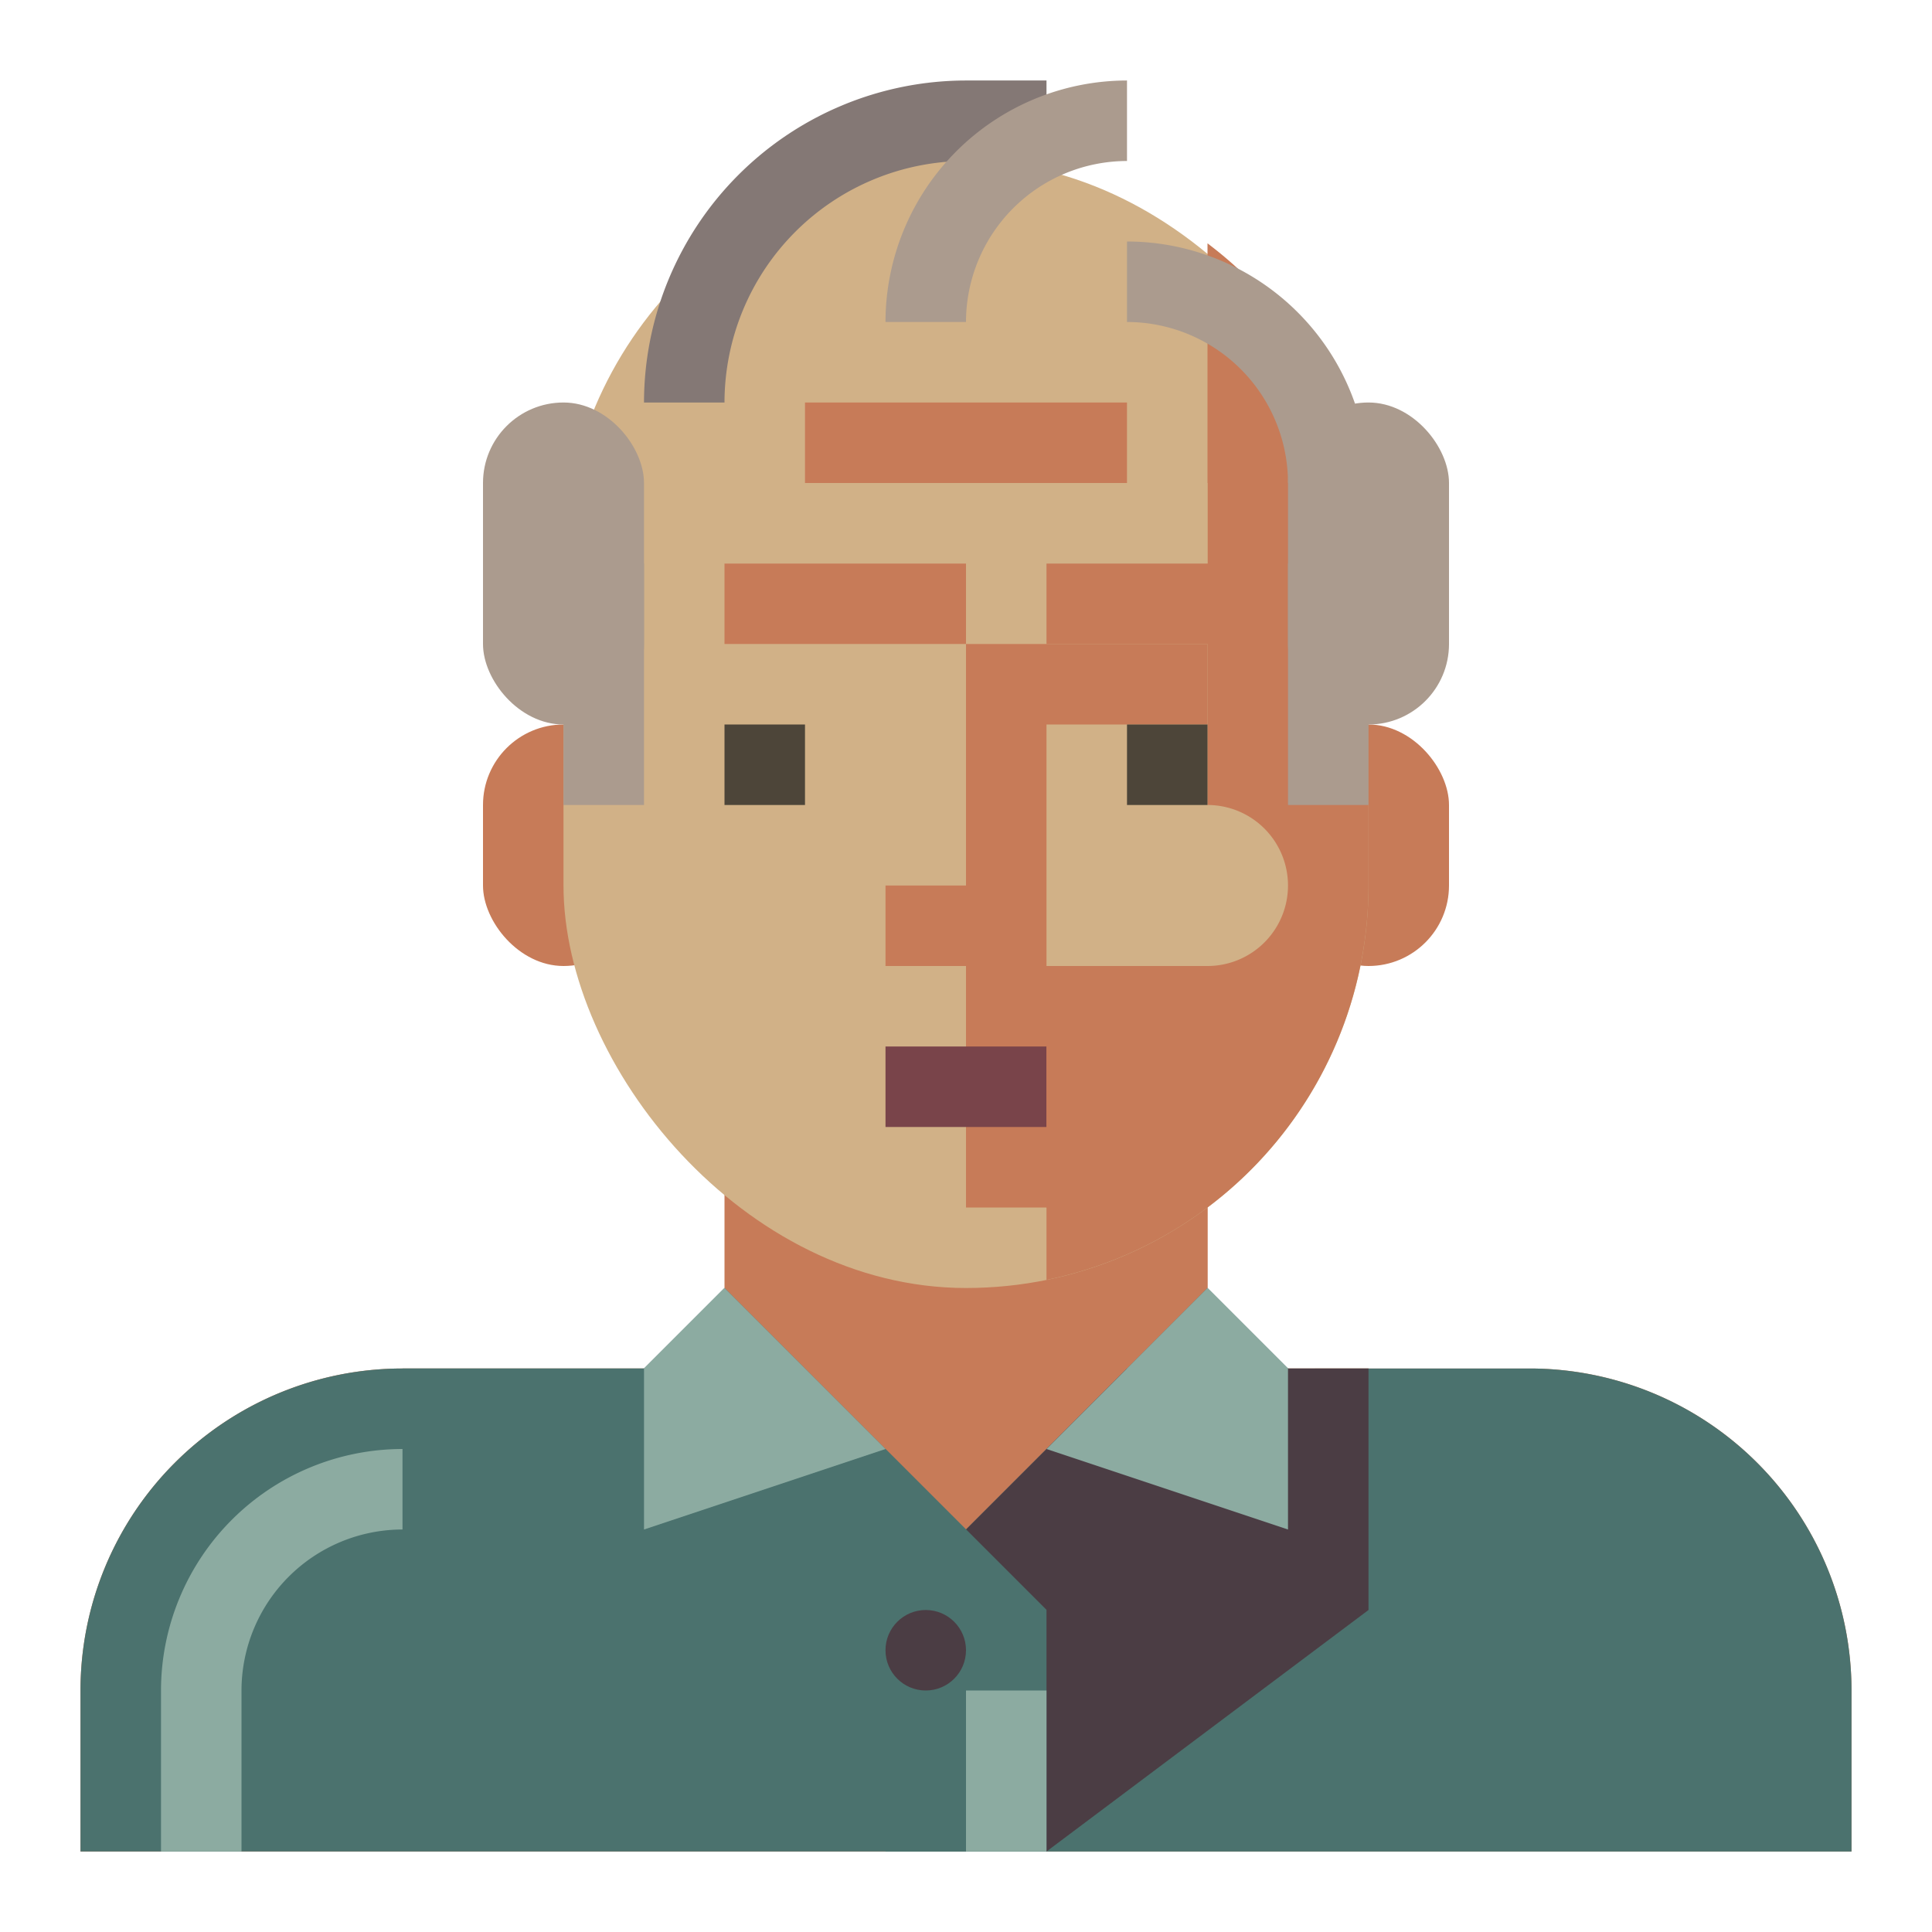 <svg xmlns="http://www.w3.org/2000/svg" viewBox="0 0 512 512" preserveAspectRatio="xMidYMid meet">
  <title>Old Man</title>
  <g id="old-man" data-name="Old Man">
    <rect
       x="341.333"
       y="192"
       width="42.667"
       height="64"
       rx="21.333"
       ry="21.333"
       style="fill:#c77b58"
       id="rect1" />
    <rect
       x="128"
       y="192"
       width="42.667"
       height="64"
       rx="21.333"
       ry="21.333"
       style="fill:#c77b58"
       id="rect2" />
    <path
       d="m 192,277.333 v 64 a 21.333,21.333 0 0 1 -21.333,21.333 h -64 A 85.333,85.333 0 0 0 21.333,448 v 42.667 H 490.667 V 448 a 85.333,85.333 0 0 0 -85.333,-85.333 h -64 A 21.333,21.333 0 0 1 320,341.333 v -64 z"
       style="fill:#c77b58"
       id="path2" />
    <path
       d="M 341.333,362.667 A 21.334,21.334 0 0 1 320,341.333 v -64 h -64 v 85.333 h 21.333 V 384 h -42.667 v 21.333 a 21.333,21.333 0 1 0 42.667,0 h 85.333 v -42.667 z"
       style="fill:#c77b58"
       id="path3" />
    <path
       d="m 234.667,426.667 v 64 h 256 V 448 a 85.333,85.333 0 0 0 -85.333,-85.333 h -64 L 320,341.333 298.667,362.667 Z"
       style="fill:#4b726e"
       id="path4" />
    <polygon
       points="256,490.667 256,405.333 298.667,362.667 362.667,362.667 362.667,426.667 277.333,490.667 "
       style="fill:#4b3d44;fill-opacity:1"
       id="polygon4" />
    <path
       d="m 192,341.333 21.333,21.333 64,64 v 64 h -256 V 448 a 85.333,85.333 0 0 1 85.333,-85.333 h 64 z"
       style="fill:#4b726e"
       id="path5" />
    <path
       d="M 64,490.667 H 42.667 V 448 a 64.07,64.07 0 0 1 64,-64 v 21.333 A 42.709,42.709 0 0 0 64,448 Z"
       style="fill:#8caba1"
       id="path6" />
    <polygon
       points="192,426.667 277.333,426.667 234.667,384 192,384 "
       style="fill:#4b726e"
       id="polygon6" />
    <rect
       x="106.667"
       y="362.667"
       width="64"
       height="21.333"
       style="fill:#4b726e"
       id="rect6" />
    <rect
       x="149.333"
       y="42.667"
       width="213.333"
       height="298.667"
       rx="106.667"
       ry="106.667"
       style="fill:#d1b187"
       id="rect7" />
    <path
       d="m 320,64.483 v 84.85 h -42.667 v 21.333 H 320 v 42.667 a 21.333,21.333 0 0 1 21.333,21.333 v 8e-5 A 21.333,21.333 0 0 1 320,256 h -64 v 64 h 21.333 v 19.184 a 106.691,106.691 0 0 0 85.333,-104.517 v -85.333 c 0,-34.784 -16.901,-65.379 -42.667,-84.85 z"
       style="fill:#c77b58"
       id="path7" />
    <polygon
       points="277.333,256 277.333,192 320,192 320,170.667 256,170.667 256,234.667 234.667,234.667 234.667,256 "
       style="fill:#c77b58"
       id="polygon7" />
    <rect
       x="298.667"
       y="192"
       width="21.333"
       height="21.333"
       style="fill:#4d4539"
       id="rect8" />
    <rect
       x="192"
       y="192"
       width="21.333"
       height="21.333"
       style="fill:#4d4539"
       id="rect9" />
    <rect
       x="234.667"
       y="277.333"
       width="42.667"
       height="21.333"
       style="fill:#79444a"
       id="rect10" />
    <rect
       x="192"
       y="149.333"
       width="64"
       height="21.333"
       style="fill:#c77b58"
       id="rect11" />
    <rect
       x="213.333"
       y="106.667"
       width="85.333"
       height="21.333"
       style="fill:#c77b58"
       id="rect12" />
    <rect
       x="192"
       y="128"
       width="128"
       height="21.333"
       style="fill:#d1b187"
       id="rect13" />
    <rect
       x="277.333"
       y="277.333"
       width="21.333"
       height="42.667"
       style="fill:#c77b58"
       id="rect15" />
    <polygon
       points="170.667,405.333 234.667,384 192,341.333 170.667,362.667 "
       style="fill:#8caba1;fill-opacity:1"
       id="polygon15" />
    <path
       d="M 192,106.667 H 170.667 A 85.431,85.431 0 0 1 256,21.333 h 21.333 V 42.667 H 256 a 64.07,64.07 0 0 0 -64,64 z"
       style="fill:#847875;fill-opacity:1"
       id="path15" />
    <path
       d="m 256,85.333 h -21.333 a 64.07,64.07 0 0 1 64,-64 V 42.667 A 42.709,42.709 0 0 0 256,85.333 Z"
       style="fill:#ab9b8e"
       id="path16" />
    <path
       d="M 362.667,128 H 341.333 A 42.709,42.709 0 0 0 298.667,85.333 V 64 a 64.07,64.07 0 0 1 64,64 z"
       style="fill:#ab9b8e"
       id="path17" />
    <rect
       x="128"
       y="106.667"
       width="42.667"
       height="85.333"
       rx="21.333"
       ry="21.333"
       style="fill:#ab9b8e"
       id="rect17" />
    <rect
       x="149.333"
       y="149.333"
       width="21.333"
       height="64"
       style="fill:#ab9b8e"
       id="rect18" />
    <rect
       x="341.333"
       y="106.667"
       width="42.667"
       height="85.333"
       rx="21.333"
       ry="21.333"
       transform="rotate(180,362.667,149.333)"
       style="fill:#ab9b8e"
       id="rect19" />
    <rect
       x="341.333"
       y="149.333"
       width="21.333"
       height="64"
       transform="rotate(180,352,181.333)"
       style="fill:#ab9b8e"
       id="rect20" />
    <circle
       cx="245.333"
       cy="437.333"
       r="10.667"
       style="fill:#4b3d44;fill-opacity:1"
       id="circle20" />
    <polygon
       points="341.333,362.667 320,341.333 277.333,384 341.333,405.333 "
       style="fill:#8caba1;fill-opacity:1"
       id="polygon20" />
    <rect
       x="256"
       y="448"
       width="21.333"
       height="42.667"
       style="fill:#8caba1;fill-opacity:1"
       id="rect21" />
  </g>
</svg>
